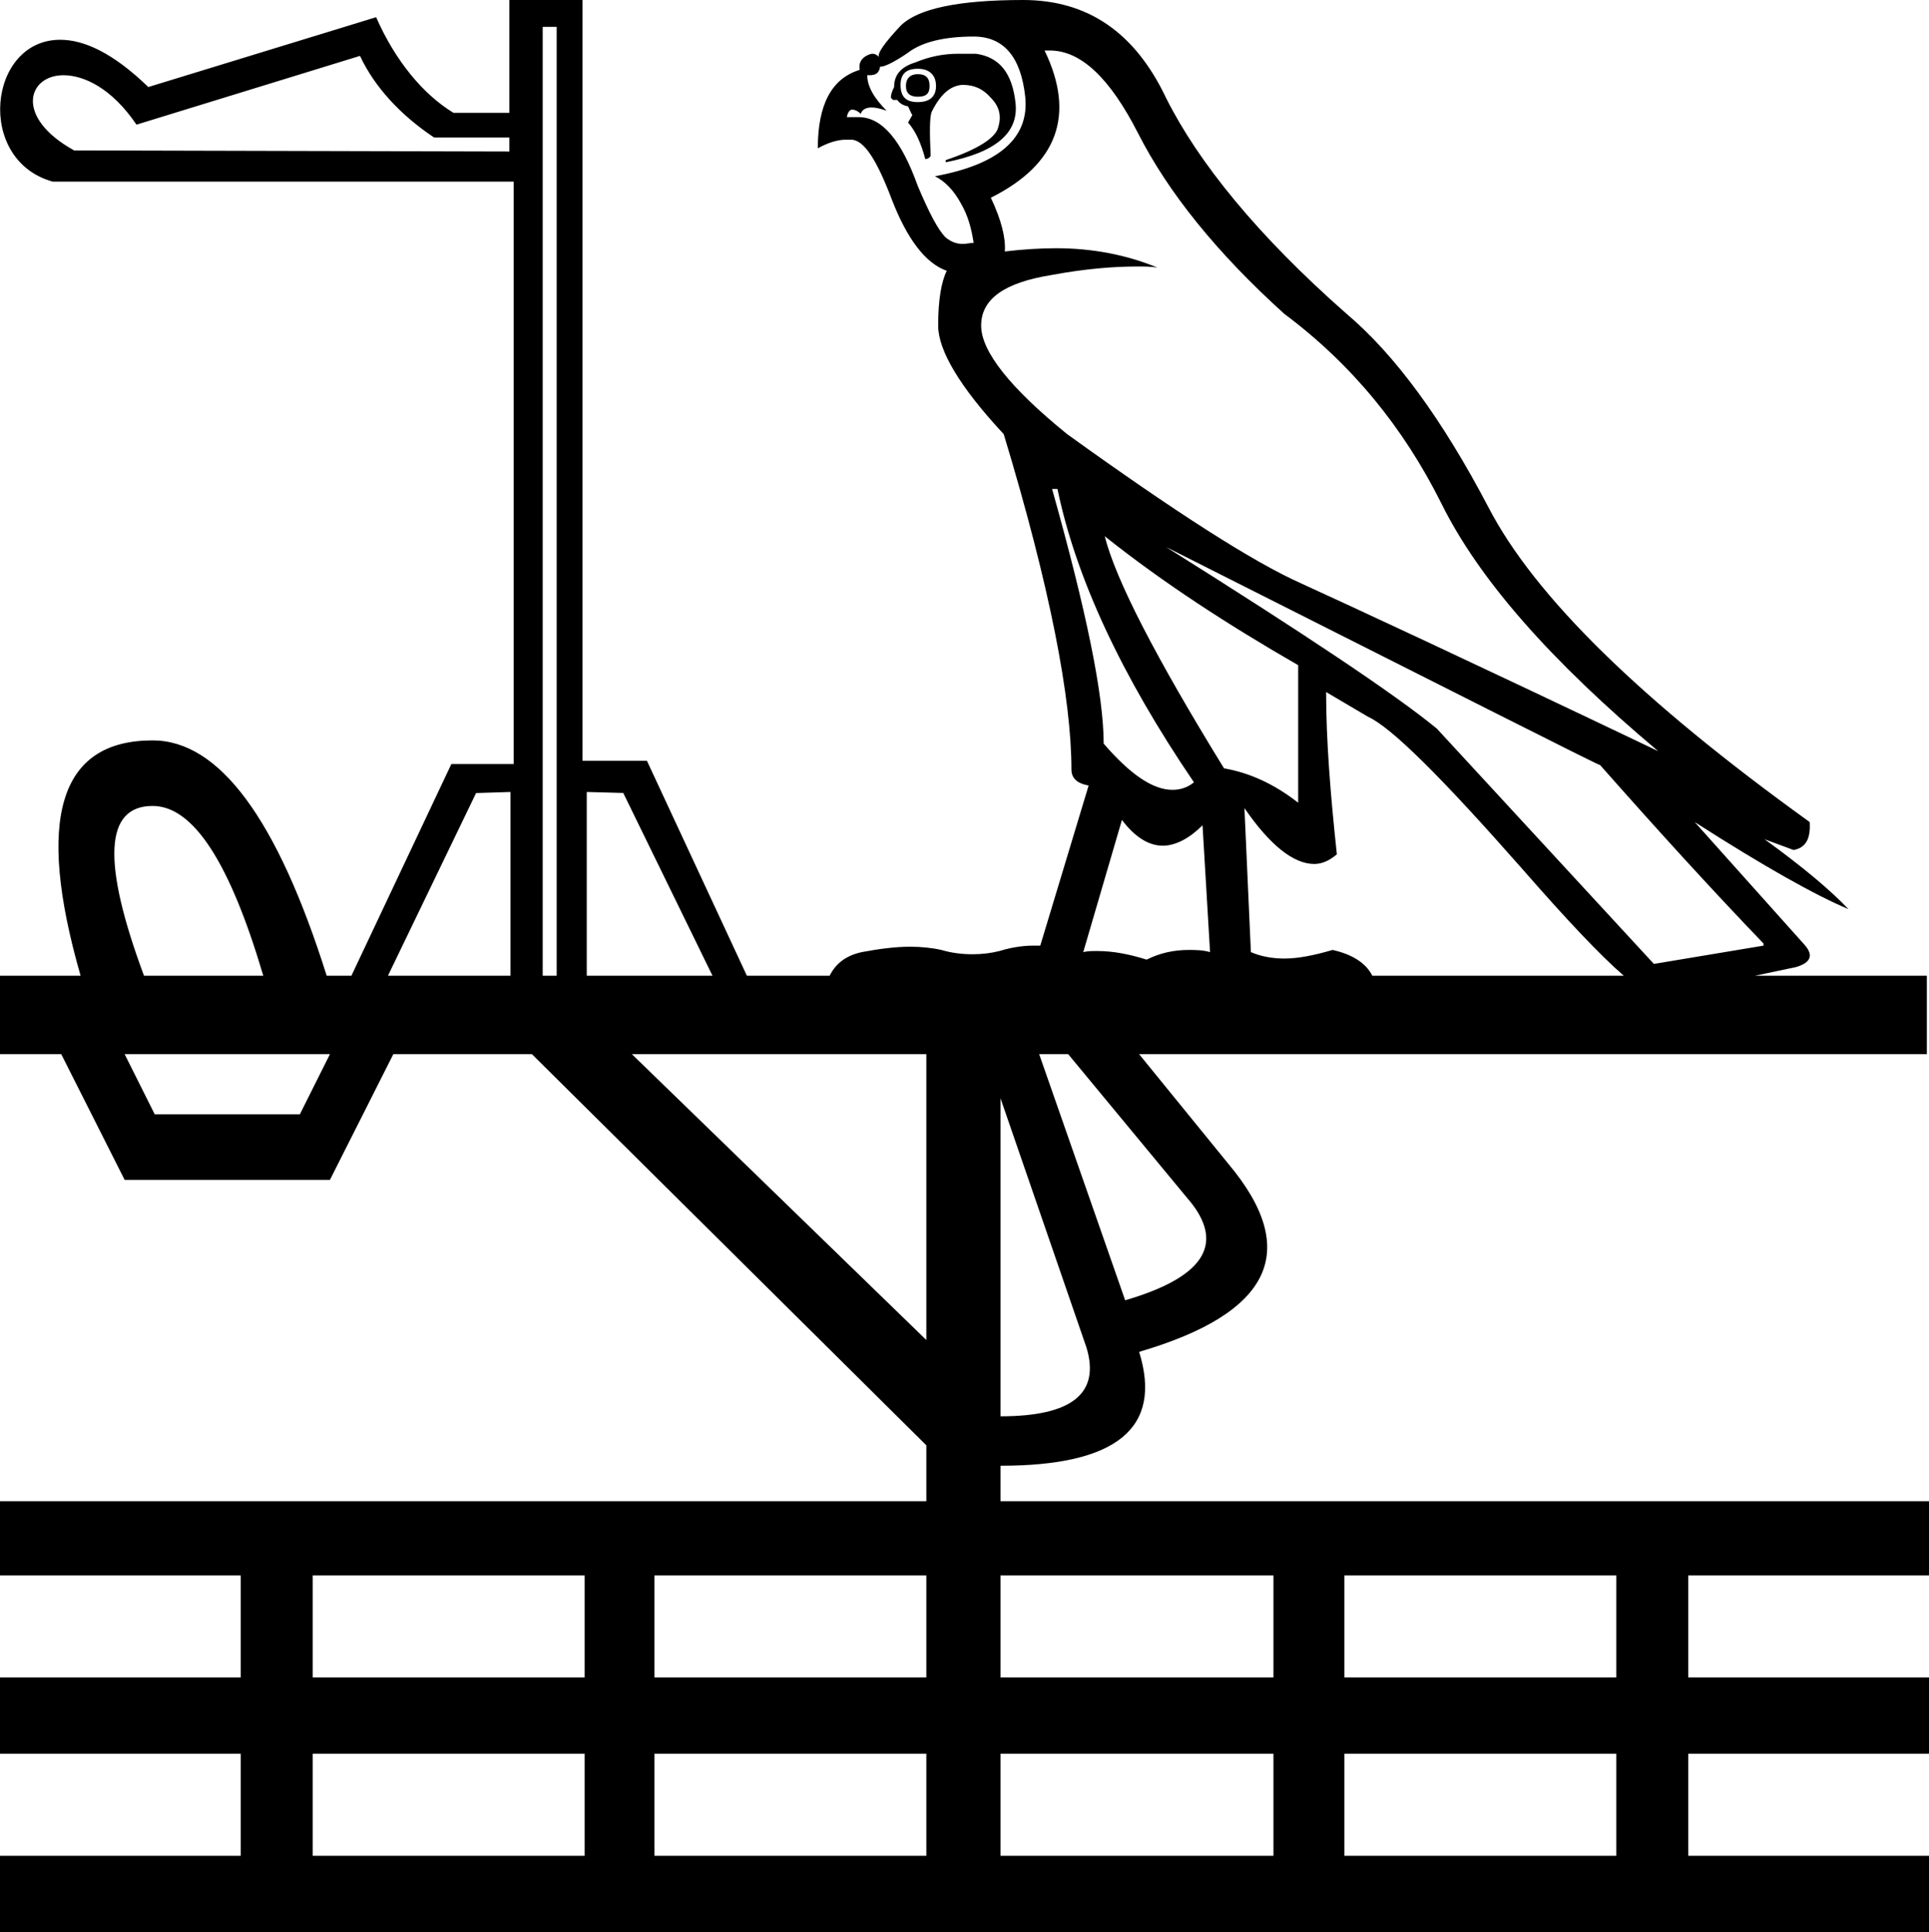 <?xml version='1.0' encoding ='UTF-8' standalone='no'?>
<svg width='17.95' height='17.98' xmlns='http://www.w3.org/2000/svg' xmlns:xlink='http://www.w3.org/1999/xlink'  version='1.1' >
<path style='fill:black; stroke:none' d=' M 8.54 0.69  C 8.47 0.69 8.43 0.73 8.43 0.8  C 8.43 0.87 8.47 0.9 8.54 0.9  C 8.62 0.9 8.65 0.87 8.65 0.8  C 8.65 0.73 8.62 0.69 8.54 0.69  Z  M 8.54 0.64  C 8.65 0.64 8.71 0.7 8.71 0.8  C 8.71 0.9 8.65 0.95 8.54 0.95  C 8.43 0.95 8.38 0.9 8.38 0.79  C 8.38 0.69 8.43 0.64 8.54 0.64  Z  M 3.35 0.52  C 3.49 0.82 3.74 1.08 4.04 1.28  L 4.74 1.28  L 4.74 1.41  L 0.69 1.4  C 0.13 1.09 0.26 0.7 0.59 0.7  C 0.78 0.7 1.04 0.82 1.27 1.16  L 3.35 0.52  Z  M 8.93 0.5  C 8.93 0.5 8.93 0.5 8.92 0.5  C 8.77 0.5 8.64 0.53 8.52 0.58  C 8.39 0.62 8.32 0.69 8.32 0.81  C 8.3 0.85 8.29 0.88 8.29 0.91  L 8.31 0.93  L 8.35 0.93  C 8.37 0.96 8.4 0.98 8.45 0.99  C 8.47 1.03 8.48 1.06 8.49 1.07  L 8.45 1.14  C 8.52 1.22 8.57 1.33 8.61 1.48  C 8.63 1.48 8.65 1.47 8.66 1.45  C 8.65 1.23 8.65 1.09 8.67 1.04  C 8.75 0.88 8.84 0.8 8.95 0.79  C 8.95 0.79 8.96 0.79 8.96 0.79  C 9.07 0.79 9.15 0.83 9.22 0.91  C 9.3 0.99 9.32 1.08 9.29 1.18  C 9.27 1.28 9.1 1.39 8.8 1.49  L 8.8 1.51  C 9.26 1.42 9.48 1.24 9.45 0.96  C 9.42 0.68 9.3 0.53 9.08 0.5  C 9.03 0.5 8.98 0.5 8.93 0.5  Z  M 9.06 0.34  C 9.34 0.34 9.5 0.53 9.54 0.9  C 9.58 1.28 9.3 1.53 8.7 1.64  C 8.8 1.69 8.88 1.78 8.94 1.89  C 9.01 2.01 9.04 2.13 9.06 2.26  C 9.03 2.26 8.99 2.27 8.96 2.27  C 8.9 2.27 8.85 2.25 8.8 2.21  C 8.73 2.14 8.65 1.99 8.54 1.73  C 8.39 1.31 8.21 1.09 7.99 1.09  C 7.98 1.09 7.98 1.09 7.97 1.09  L 7.88 1.09  C 7.89 1.04 7.91 1.02 7.93 1.02  C 7.95 1.02 7.98 1.03 8.01 1.06  C 8.02 1.02 8.06 1 8.11 1  C 8.15 1 8.19 1.01 8.25 1.03  C 8.13 0.91 8.07 0.8 8.07 0.7  L 8.07 0.7  C 8.08 0.7 8.09 0.7 8.09 0.7  C 8.15 0.7 8.18 0.68 8.19 0.62  C 8.2 0.62 8.2 0.62 8.2 0.62  C 8.23 0.62 8.32 0.58 8.45 0.49  C 8.58 0.39 8.79 0.34 9.06 0.34  Z  M 9.77 0.47  C 10.06 0.47 10.33 0.73 10.59 1.24  C 10.87 1.79 11.32 2.35 11.95 2.92  C 12.58 3.39 13.06 3.98 13.41 4.68  C 13.76 5.39 14.43 6.15 15.43 6.99  C 13.67 6.15 12.57 5.64 12.11 5.43  C 11.66 5.23 10.93 4.76 9.93 4.04  C 9.4 3.61 9.13 3.27 9.13 3.03  C 9.13 2.78 9.35 2.63 9.78 2.56  C 10.1 2.5 10.37 2.48 10.58 2.48  C 10.65 2.48 10.71 2.48 10.77 2.49  C 10.48 2.37 10.16 2.31 9.83 2.31  C 9.68 2.31 9.52 2.32 9.35 2.34  C 9.36 2.22 9.32 2.05 9.22 1.84  C 9.84 1.53 10.01 1.07 9.72 0.47  C 9.73 0.47 9.75 0.47 9.77 0.47  Z  M 9.84 4.55  C 10.01 5.37 10.43 6.28 11.11 7.28  C 11.05 7.33 10.98 7.35 10.91 7.35  C 10.73 7.35 10.52 7.21 10.27 6.92  C 10.27 6.47 10.11 5.69 9.79 4.55  Z  M 10.28 4.99  C 10.82 5.42 11.42 5.81 12.08 6.19  L 12.08 7.47  C 11.85 7.29 11.62 7.19 11.39 7.15  C 10.75 6.11 10.38 5.39 10.28 4.99  Z  M 10.44 7.63  C 10.56 7.79 10.69 7.87 10.82 7.87  C 10.94 7.87 11.07 7.8 11.19 7.68  L 11.26 8.86  C 11.19 8.84 11.12 8.84 11.06 8.84  C 10.92 8.84 10.79 8.87 10.67 8.93  C 10.51 8.88 10.36 8.85 10.21 8.85  C 10.16 8.85 10.12 8.85 10.08 8.86  L 10.44 7.63  Z  M 10.85 5.09  C 13.53 6.44 14.87 7.12 14.89 7.12  C 15.42 7.72 15.92 8.27 16.41 8.78  L 16.41 8.8  L 15.39 8.97  L 13.37 6.78  C 12.98 6.46 12.14 5.9 10.85 5.09  Z  M 1.42 7.5  C 1.8 7.5 2.14 8.03 2.45 9.08  L 1.34 9.08  C 0.95 8.03 0.97 7.5 1.42 7.5  Z  M 4.75 7.37  L 4.75 9.08  L 3.61 9.08  L 4.43 7.38  L 4.75 7.37  Z  M 5.18 0.25  L 5.18 9.08  L 5.05 9.08  L 5.05 0.25  Z  M 5.46 7.37  L 5.83 7.38  L 5.8 7.38  L 6.63 9.08  L 5.46 9.08  L 5.46 7.37  Z  M 12.34 6.44  L 12.73 6.67  C 12.95 6.77 13.42 7.24 14.16 8.08  C 14.57 8.55 14.89 8.89 15.11 9.08  L 12.77 9.08  C 12.71 8.96 12.58 8.88 12.4 8.84  C 12.23 8.89 12.08 8.92 11.95 8.92  C 11.84 8.92 11.73 8.9 11.64 8.86  L 11.58 7.52  L 11.58 7.52  C 11.82 7.87 12.04 8.04 12.23 8.04  C 12.3 8.04 12.37 8.01 12.44 7.95  C 12.38 7.39 12.34 6.89 12.34 6.44  Z  M 3.07 9.81  L 2.79 10.37  L 1.44 10.37  L 1.16 9.81  Z  M 9.94 9.81  L 11.09 11.2  C 11.39 11.59 11.19 11.89 10.47 12.1  L 9.67 9.81  Z  M 8.62 9.81  L 8.62 12.47  L 5.88 9.81  Z  M 9.31 10.22  L 10.11 12.54  C 10.24 12.97 9.97 13.18 9.31 13.18  L 9.31 10.22  Z  M 5.44 14.66  L 5.44 15.61  L 2.91 15.61  L 2.91 14.66  Z  M 8.62 14.66  L 8.62 15.61  L 6.09 15.61  L 6.09 14.66  Z  M 11.85 14.66  L 11.85 15.61  L 9.31 15.61  L 9.31 14.66  Z  M 15.04 14.66  L 15.04 15.61  L 12.51 15.61  L 12.51 14.66  Z  M 5.44 16.32  L 5.44 17.27  L 2.91 17.27  L 2.91 16.32  Z  M 8.62 16.32  L 8.62 17.27  L 6.09 17.27  L 6.09 16.32  Z  M 11.85 16.32  L 11.85 17.27  L 9.31 17.27  L 9.31 16.32  Z  M 15.04 16.32  L 15.04 17.27  L 12.51 17.27  L 12.51 16.32  Z  M 4.74 0  L 4.74 1.05  L 4.22 1.05  C 3.94 0.88 3.68 0.57 3.5 0.16  L 1.38 0.81  C 1.05 0.49 0.78 0.37 0.56 0.37  C -0.11 0.37 -0.23 1.49 0.49 1.69  L 4.78 1.69  L 4.78 7.11  L 4.2 7.11  L 3.27 9.08  L 3.04 9.08  C 2.58 7.62 2.04 6.89 1.42 6.89  C 0.55 6.89 0.33 7.62 0.75 9.08  L 0 9.08  L 0 9.81  L 0.57 9.81  L 1.16 10.98  L 3.07 10.98  L 3.66 9.81  L 4.95 9.81  L 8.62 13.45  L 8.62 13.97  L 0 13.97  L 0 14.66  L 2.24 14.66  L 2.24 15.61  L 0 15.61  L 0 16.32  L 2.24 16.32  L 2.24 17.27  L 0 17.27  L 0 17.98  L 17.95 17.98  L 17.95 17.27  L 15.71 17.27  L 15.71 16.32  L 17.95 16.32  L 17.95 15.61  L 15.71 15.61  L 15.71 14.66  L 17.95 14.66  L 17.95 13.97  L 9.31 13.97  L 9.31 13.64  C 10.39 13.64 10.82 13.29 10.6 12.58  C 11.83 12.22 12.11 11.64 11.43 10.83  L 10.6 9.81  L 17.93 9.81  L 17.93 9.08  L 16.33 9.08  L 16.71 9  C 16.85 8.96 16.88 8.89 16.79 8.79  L 15.77 7.65  L 15.77 7.65  C 16.41 8.06 16.89 8.33 17.2 8.46  C 17.04 8.29 16.78 8.07 16.42 7.81  L 16.42 7.81  L 16.69 7.91  C 16.8 7.89 16.85 7.81 16.84 7.65  C 15.27 6.52 14.28 5.55 13.85 4.72  C 13.42 3.9 12.98 3.3 12.53 2.92  C 11.7 2.19 11.15 1.51 10.85 0.91  C 10.56 0.3 10.12 0 9.52 0  C 8.92 0 8.54 0.08 8.38 0.24  C 8.23 0.4 8.16 0.5 8.18 0.53  C 8.16 0.51 8.14 0.5 8.12 0.5  C 8.1 0.5 8.08 0.51 8.06 0.52  C 8.01 0.55 7.99 0.59 8 0.65  C 7.74 0.73 7.61 0.97 7.61 1.38  C 7.7 1.33 7.79 1.3 7.87 1.3  C 7.88 1.3 7.9 1.3 7.92 1.3  C 8.04 1.3 8.16 1.49 8.3 1.86  C 8.44 2.22 8.61 2.45 8.81 2.52  C 8.76 2.62 8.73 2.79 8.73 3.03  C 8.73 3.26 8.93 3.6 9.34 4.04  C 9.77 5.46 9.97 6.5 9.97 7.16  C 9.97 7.24 10.02 7.29 10.13 7.31  L 9.68 8.8  C 9.66 8.8 9.64 8.8 9.61 8.8  C 9.54 8.8 9.43 8.81 9.3 8.85  C 9.22 8.87 9.14 8.88 9.05 8.88  C 8.96 8.88 8.86 8.87 8.76 8.84  C 8.67 8.82 8.57 8.81 8.47 8.81  C 8.33 8.81 8.18 8.83 8.02 8.86  C 7.88 8.89 7.78 8.96 7.72 9.08  L 6.95 9.08  L 6.02 7.08  L 5.42 7.08  L 5.42 0  Z '/></svg>
